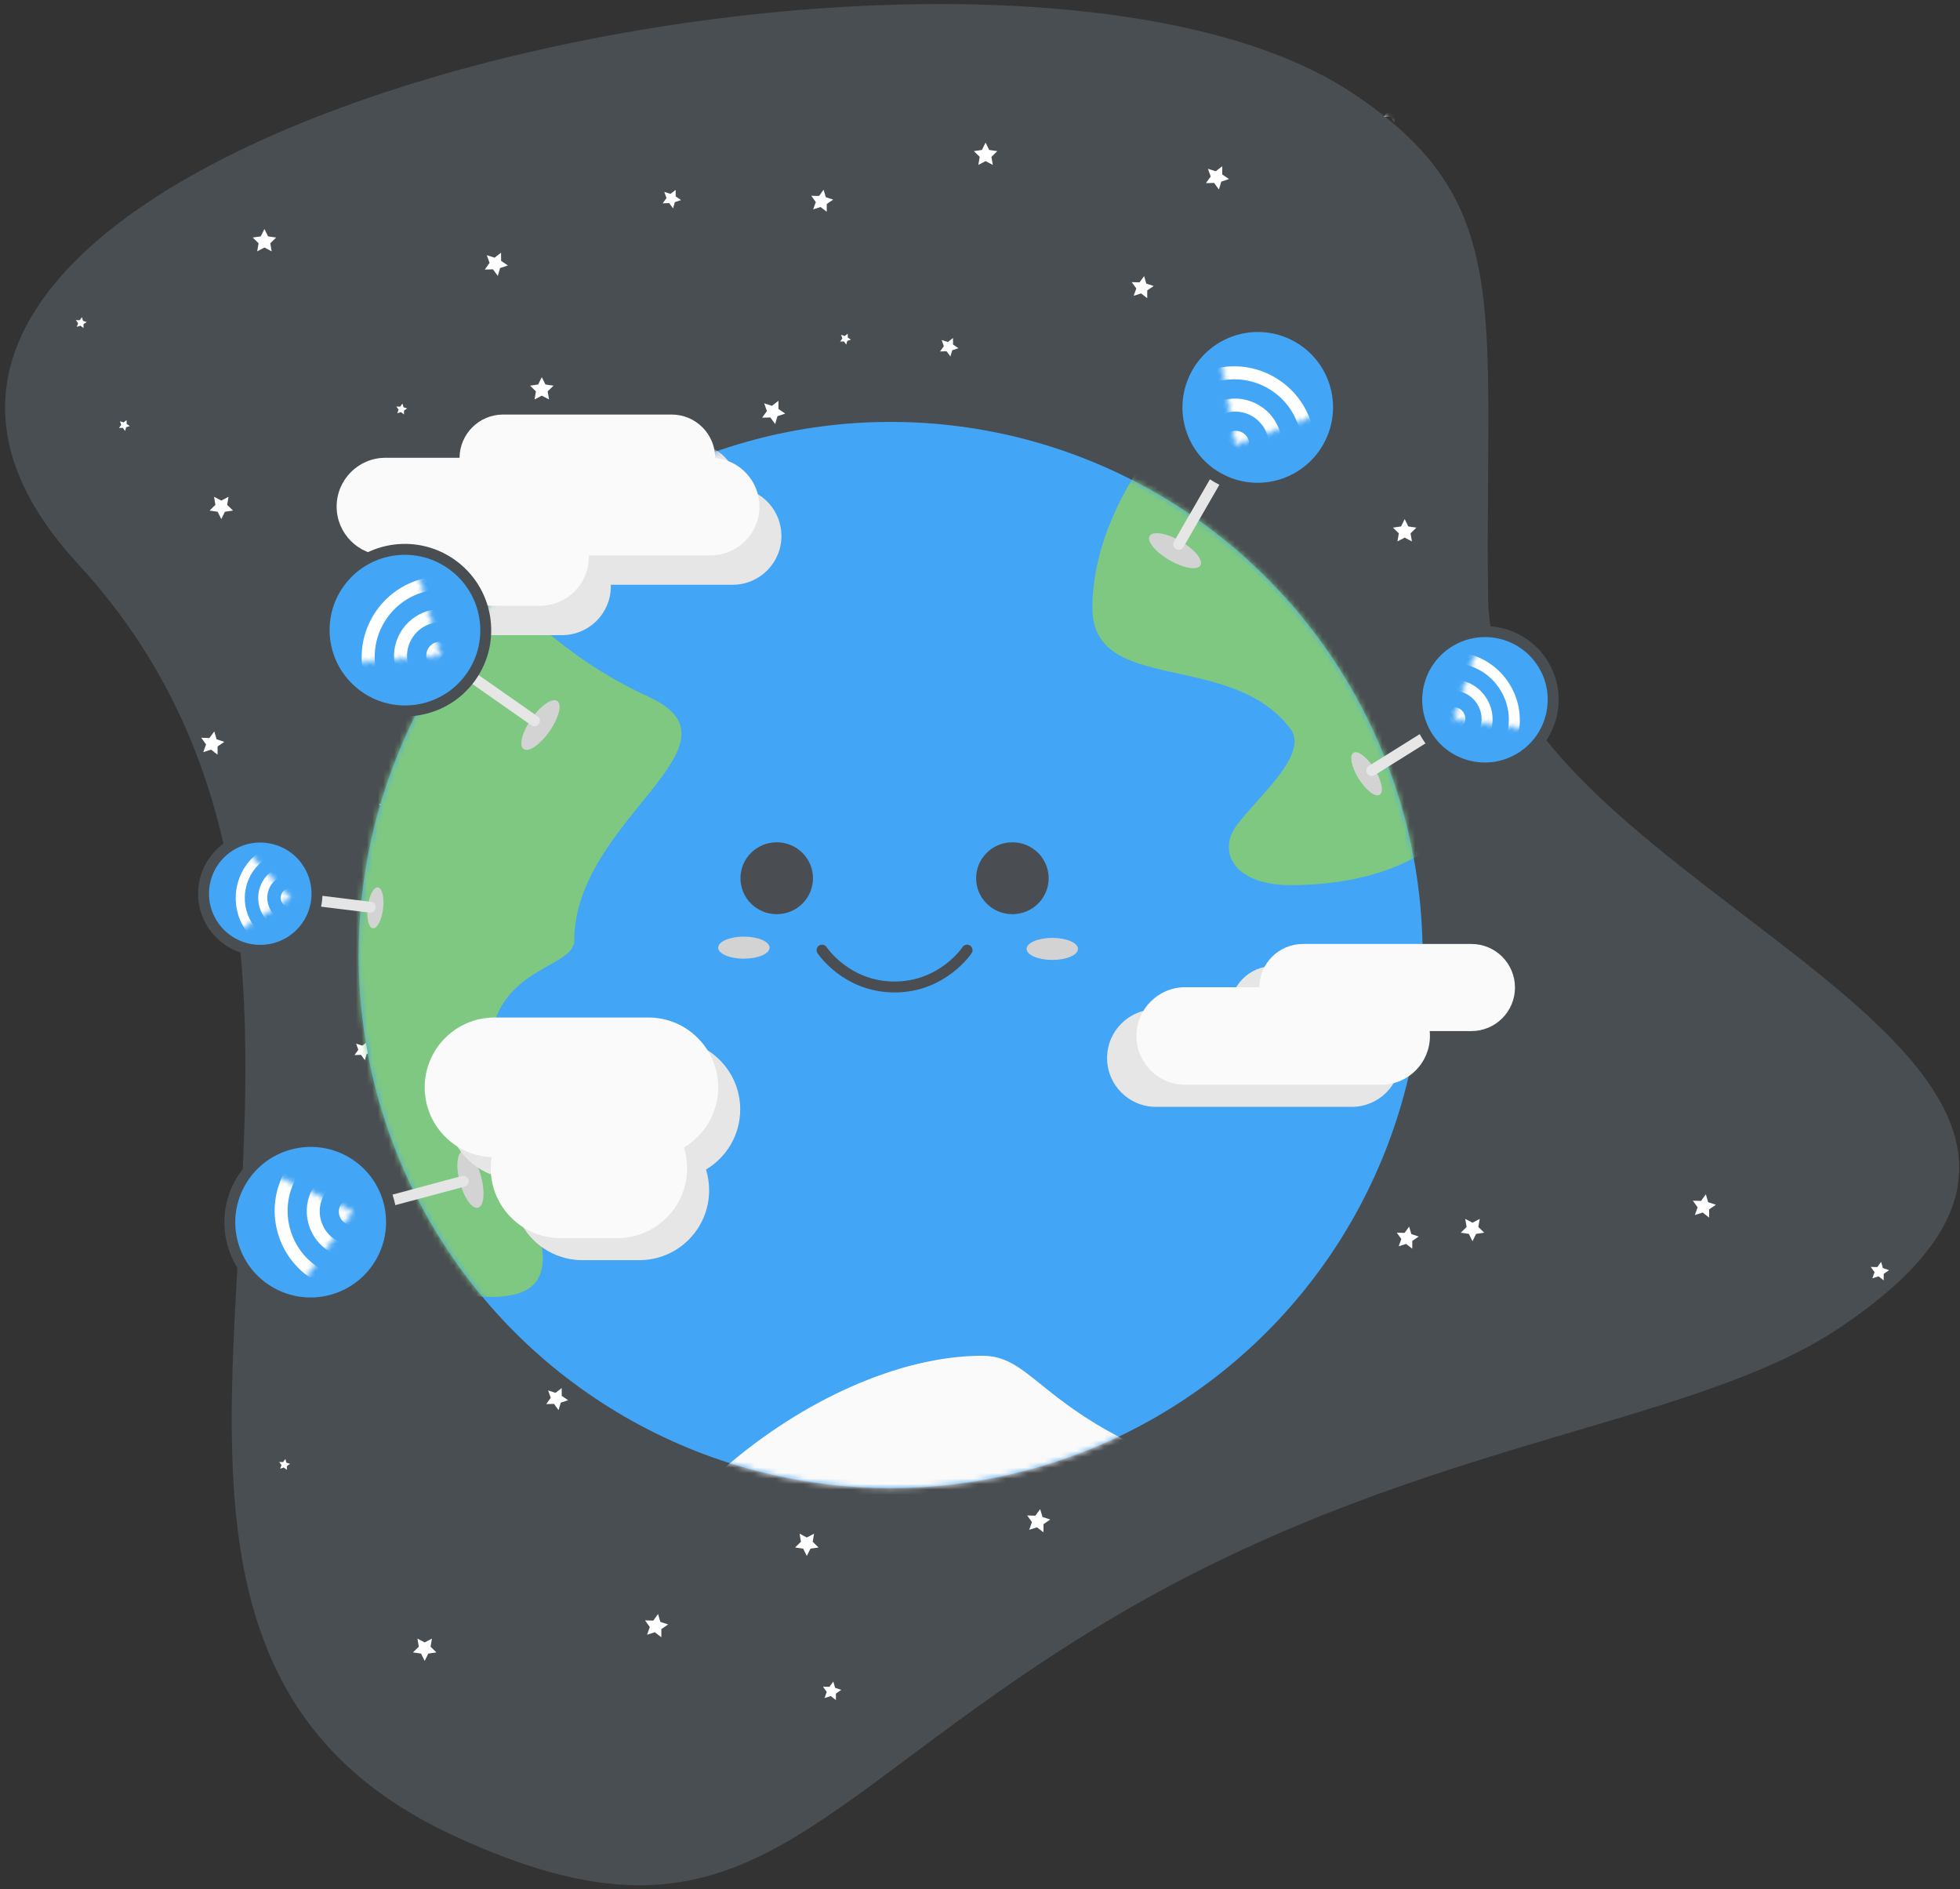 <?xml version="1.0" encoding="UTF-8"?>
<svg width="359px" height="346px" viewBox="0 0 359 346" version="1.1" xmlns="http://www.w3.org/2000/svg" xmlns:xlink="http://www.w3.org/1999/xlink">
    <rect x="0" y="0" width="359" height="346" fill="#333333" stroke="none"/>
    <!-- Generator: Sketch 42 (36781) - http://www.bohemiancoding.com/sketch -->
    <title>peace_of_mind</title>
    <desc>Created with Sketch.</desc>
    <defs>
        <path d="M14.247,103.117 C-57.359,25.514 180.118,-27.572 247.429,16.735 C277.717,36.672 271.896,55.777 272.571,109.651 C273.246,163.524 411.414,193.538 336.695,243.204 C308.791,261.751 257.716,263.59 202.058,297.206 C146.4,330.823 136.461,360.825 82.912,335.966 C-2.553,296.29 85.853,180.721 14.247,103.117 Z" id="path-1"></path>
        <ellipse id="path-3" cx="97.437" cy="97.627" rx="97.437" ry="97.627"></ellipse>
        <polygon id="path-5" points="26.787 0.007 13.341 16.092 -3.55271368e-14 0.007"></polygon>
        <polygon id="path-7" points="26.787 0.007 13.341 16.092 2.64677169e-13 0.007"></polygon>
        <polygon id="path-9" points="26.787 0.007 13.341 16.092 -2.62900812e-13 0.007"></polygon>
        <polygon id="path-11" points="18.789 0.005 9.357 11.287 -8.2600593e-13 0.005"></polygon>
        <polygon id="path-13" points="22.607 0.006 11.259 13.581 5.06261699e-13 0.006"></polygon>
    </defs>
    <g id="Homepage" stroke="none" stroke-width="1" fill="none" fill-rule="evenodd">
        <g id="Homepage-1280" transform="translate(-679, -2721)">
            <g id="peace_of_mind" transform="translate(679, 2721)">
                <g id="Group-49" transform="translate(0, 0.117)">
                    <mask id="mask-2" fill="white">
                        <use xlink:href="#path-1"></use>
                    </mask>
                    <use id="Rectangle-14" fill="#494E52" xlink:href="#path-1"></use>
                    <g id="Group-50" mask="url(#mask-2)" fill="#FFFFFF">
                        <g transform="translate(152.535, 18.085)">
                            <polygon id="Star" points="27.984 11.303 26.657 12.001 26.91 10.522 25.836 9.474 27.32 9.258 27.984 7.912 28.647 9.258 30.131 9.474 29.058 10.522 29.311 12.001"></polygon>
                            <polygon id="Star-Copy" transform="translate(70.432, 14.083) rotate(26) translate(-70.432, -14.083) " points="70.432 15.429 69.105 16.128 69.359 14.648 68.285 13.6 69.769 13.385 70.432 12.038 71.096 13.385 72.58 13.6 71.506 14.648 71.759 16.128"></polygon>
                            <polygon id="Star-Copy-3" transform="translate(138.026, 65.937) rotate(26) translate(-138.026, -65.937) " points="138.026 67.215 136.765 67.878 137.006 66.473 135.987 65.478 137.396 65.273 138.026 63.995 138.656 65.273 140.065 65.478 139.045 66.473 139.286 67.878"></polygon>
                            <polygon id="Star-Copy-4" transform="translate(2.323, 43.762) rotate(26) translate(-2.323, -43.762) " points="2.323 44.392 1.701 44.719 1.82 44.026 1.317 43.536 2.012 43.435 2.323 42.804 2.633 43.435 3.328 43.536 2.825 44.026 2.944 44.719"></polygon>
                            <polygon id="Star-Copy-2" transform="translate(102.592, 2.21) rotate(26) translate(-102.592, -2.21) " points="102.592 3.28 101.537 3.836 101.738 2.66 100.885 1.827 102.064 1.655 102.592 0.585 103.12 1.655 104.299 1.827 103.446 2.66 103.647 3.836"></polygon>
                        </g>
                    </g>
                    <g id="Group-50-Copy" mask="url(#mask-2)" fill="#FFFFFF">
                        <g transform="translate(229.302, 87.033)">
                            <polygon id="Star" points="27.984 11.303 26.657 12.001 26.91 10.522 25.836 9.474 27.32 9.258 27.984 7.912 28.647 9.258 30.131 9.474 29.058 10.522 29.311 12.001"></polygon>
                            <polygon id="Star-Copy" transform="translate(70.432, 14.083) rotate(26) translate(-70.432, -14.083) " points="70.432 15.429 69.105 16.128 69.359 14.648 68.285 13.6 69.769 13.385 70.432 12.038 71.096 13.385 72.58 13.6 71.506 14.648 71.759 16.128"></polygon>
                            <polygon id="Star-Copy-4" transform="translate(2.323, 43.762) rotate(26) translate(-2.323, -43.762) " points="2.323 44.392 1.701 44.719 1.82 44.026 1.317 43.536 2.012 43.435 2.323 42.804 2.633 43.435 3.328 43.536 2.825 44.026 2.944 44.719"></polygon>
                            <polygon id="Star-Copy-2" transform="translate(102.592, 2.21) rotate(26) translate(-102.592, -2.21) " points="102.592 3.28 101.537 3.836 101.738 2.66 100.885 1.827 102.064 1.655 102.592 0.585 103.12 1.655 104.299 1.827 103.446 2.66 103.647 3.836"></polygon>
                        </g>
                    </g>
                    <g id="Group-50-Copy-10" mask="url(#mask-2)" fill="#FFFFFF">
                        <g transform="translate(-35.997, 189.889)">
                            <polygon id="Star-Copy" transform="translate(70.432, 14.083) rotate(26) translate(-70.432, -14.083) " points="70.432 15.429 69.105 16.128 69.359 14.648 68.285 13.6 69.769 13.385 70.432 12.038 71.096 13.385 72.58 13.6 71.506 14.648 71.759 16.128"></polygon>
                            <polygon id="Star-Copy-3" transform="translate(138.026, 65.937) rotate(26) translate(-138.026, -65.937) " points="138.026 67.215 136.765 67.878 137.006 66.473 135.987 65.478 137.396 65.273 138.026 63.995 138.656 65.273 140.065 65.478 139.045 66.473 139.286 67.878"></polygon>
                            <polygon id="Star-Copy-2" transform="translate(102.592, 2.21) rotate(26) translate(-102.592, -2.21) " points="102.592 3.28 101.537 3.836 101.738 2.66 100.885 1.827 102.064 1.655 102.592 0.585 103.12 1.655 104.299 1.827 103.446 2.66 103.647 3.836"></polygon>
                        </g>
                    </g>
                    <g id="Group-50-Copy-7" mask="url(#mask-2)" fill="#FFFFFF">
                        <g transform="translate(120.302, 277.461) scale(1, -1) translate(-120.302, -277.461) translate(49.802, 242.961)">
                            <polygon id="Star" points="27.984 11.303 26.657 12.001 26.91 10.522 25.836 9.474 27.32 9.258 27.984 7.912 28.647 9.258 30.131 9.474 29.058 10.522 29.311 12.001"></polygon>
                            <polygon id="Star-Copy" transform="translate(70.432, 14.083) rotate(26) translate(-70.432, -14.083) " points="70.432 15.429 69.105 16.128 69.359 14.648 68.285 13.6 69.769 13.385 70.432 12.038 71.096 13.385 72.58 13.6 71.506 14.648 71.759 16.128"></polygon>
                            <polygon id="Star-Copy-3" transform="translate(138.026, 65.937) rotate(26) translate(-138.026, -65.937) " points="138.026 67.215 136.765 67.878 137.006 66.473 135.987 65.478 137.396 65.273 138.026 63.995 138.656 65.273 140.065 65.478 139.045 66.473 139.286 67.878"></polygon>
                            <polygon id="Star-Copy-4" transform="translate(2.323, 43.762) rotate(26) translate(-2.323, -43.762) " points="2.323 44.392 1.701 44.719 1.82 44.026 1.317 43.536 2.012 43.435 2.323 42.804 2.633 43.435 3.328 43.536 2.825 44.026 2.944 44.719"></polygon>
                            <polygon id="Star-Copy-2" transform="translate(102.592, 2.21) rotate(26) translate(-102.592, -2.21) " points="102.592 3.28 101.537 3.836 101.738 2.66 100.885 1.827 102.064 1.655 102.592 0.585 103.12 1.655 104.299 1.827 103.446 2.66 103.647 3.836"></polygon>
                        </g>
                    </g>
                    <g id="Group-50-Copy-8" mask="url(#mask-2)" fill="#FFFFFF">
                        <g transform="translate(190.296, 258.246) scale(1, -1) translate(-190.296, -258.246) translate(119.796, 223.746)">
                            <polygon id="Star" points="27.984 11.303 26.657 12.001 26.91 10.522 25.836 9.474 27.32 9.258 27.984 7.912 28.647 9.258 30.131 9.474 29.058 10.522 29.311 12.001"></polygon>
                            <polygon id="Star-Copy" transform="translate(70.432, 14.083) rotate(26) translate(-70.432, -14.083) " points="70.432 15.429 69.105 16.128 69.359 14.648 68.285 13.6 69.769 13.385 70.432 12.038 71.096 13.385 72.58 13.6 71.506 14.648 71.759 16.128"></polygon>
                            <polygon id="Star-Copy-3" transform="translate(138.026, 65.937) rotate(26) translate(-138.026, -65.937) " points="138.026 67.215 136.765 67.878 137.006 66.473 135.987 65.478 137.396 65.273 138.026 63.995 138.656 65.273 140.065 65.478 139.045 66.473 139.286 67.878"></polygon>
                            <polygon id="Star-Copy-4" transform="translate(2.323, 43.762) rotate(26) translate(-2.323, -43.762) " points="2.323 44.392 1.701 44.719 1.82 44.026 1.317 43.536 2.012 43.435 2.323 42.804 2.633 43.435 3.328 43.536 2.825 44.026 2.944 44.719"></polygon>
                            <polygon id="Star-Copy-2" transform="translate(102.592, 2.21) rotate(26) translate(-102.592, -2.21) " points="102.592 3.28 101.537 3.836 101.738 2.66 100.885 1.827 102.064 1.655 102.592 0.585 103.12 1.655 104.299 1.827 103.446 2.66 103.647 3.836"></polygon>
                        </g>
                    </g>
                    <g id="Group-50-Copy-9" mask="url(#mask-2)" fill="#FFFFFF">
                        <g transform="translate(312.22, 200.601) scale(1, -1) translate(-312.22, -200.601) translate(241.72, 166.101)">
                            <polygon id="Star" points="27.984 11.303 26.657 12.001 26.91 10.522 25.836 9.474 27.32 9.258 27.984 7.912 28.647 9.258 30.131 9.474 29.058 10.522 29.311 12.001"></polygon>
                            <polygon id="Star-Copy" transform="translate(70.432, 14.083) rotate(26) translate(-70.432, -14.083) " points="70.432 15.429 69.105 16.128 69.359 14.648 68.285 13.6 69.769 13.385 70.432 12.038 71.096 13.385 72.58 13.6 71.506 14.648 71.759 16.128"></polygon>
                            <polygon id="Star-Copy-4" transform="translate(2.323, 43.762) rotate(26) translate(-2.323, -43.762) " points="2.323 44.392 1.701 44.719 1.82 44.026 1.317 43.536 2.012 43.435 2.323 42.804 2.633 43.435 3.328 43.536 2.825 44.026 2.944 44.719"></polygon>
                            <polygon id="Star-Copy-2" transform="translate(102.592, 2.21) rotate(26) translate(-102.592, -2.21) " points="102.592 3.28 101.537 3.836 101.738 2.66 100.885 1.827 102.064 1.655 102.592 0.585 103.12 1.655 104.299 1.827 103.446 2.66 103.647 3.836"></polygon>
                        </g>
                    </g>
                    <g id="Group-50-Copy-5" mask="url(#mask-2)" fill="#FFFFFF">
                        <g transform="translate(20.45, 33.909)">
                            <polygon id="Star" points="27.984 11.303 26.657 12.001 26.91 10.522 25.836 9.474 27.32 9.258 27.984 7.912 28.647 9.258 30.131 9.474 29.058 10.522 29.311 12.001"></polygon>
                            <polygon id="Star-Copy" transform="translate(70.432, 14.083) rotate(26) translate(-70.432, -14.083) " points="70.432 15.429 69.105 16.128 69.359 14.648 68.285 13.6 69.769 13.385 70.432 12.038 71.096 13.385 72.58 13.6 71.506 14.648 71.759 16.128"></polygon>
                            <polygon id="Star-Copy-3" transform="translate(138.026, 65.937) rotate(26) translate(-138.026, -65.937) " points="138.026 67.215 136.765 67.878 137.006 66.473 135.987 65.478 137.396 65.273 138.026 63.995 138.656 65.273 140.065 65.478 139.045 66.473 139.286 67.878"></polygon>
                            <polygon id="Star-Copy-4" transform="translate(2.323, 43.762) rotate(26) translate(-2.323, -43.762) " points="2.323 44.392 1.701 44.719 1.82 44.026 1.317 43.536 2.012 43.435 2.323 42.804 2.633 43.435 3.328 43.536 2.825 44.026 2.944 44.719"></polygon>
                            <polygon id="Star-Copy-2" transform="translate(102.592, 2.21) rotate(26) translate(-102.592, -2.21) " points="102.592 3.28 101.537 3.836 101.738 2.66 100.885 1.827 102.064 1.655 102.592 0.585 103.12 1.655 104.299 1.827 103.446 2.66 103.647 3.836"></polygon>
                        </g>
                    </g>
                    <g id="Group-50-Copy-6" mask="url(#mask-2)" fill="#FFFFFF">
                        <g transform="translate(71.252, 61.036)">
                            <polygon id="Star" points="27.984 11.303 26.657 12.001 26.91 10.522 25.836 9.474 27.32 9.258 27.984 7.912 28.647 9.258 30.131 9.474 29.058 10.522 29.311 12.001"></polygon>
                            <polygon id="Star-Copy" transform="translate(70.432, 14.083) rotate(26) translate(-70.432, -14.083) " points="70.432 15.429 69.105 16.128 69.359 14.648 68.285 13.6 69.769 13.385 70.432 12.038 71.096 13.385 72.58 13.6 71.506 14.648 71.759 16.128"></polygon>
                            <polygon id="Star-Copy-3" transform="translate(138.026, 65.937) rotate(26) translate(-138.026, -65.937) " points="138.026 67.215 136.765 67.878 137.006 66.473 135.987 65.478 137.396 65.273 138.026 63.995 138.656 65.273 140.065 65.478 139.045 66.473 139.286 67.878"></polygon>
                            <polygon id="Star-Copy-4" transform="translate(2.323, 43.762) rotate(26) translate(-2.323, -43.762) " points="2.323 44.392 1.701 44.719 1.82 44.026 1.317 43.536 2.012 43.435 2.323 42.804 2.633 43.435 3.328 43.536 2.825 44.026 2.944 44.719"></polygon>
                            <polygon id="Star-Copy-2" transform="translate(102.592, 2.21) rotate(26) translate(-102.592, -2.21) " points="102.592 3.28 101.537 3.836 101.738 2.66 100.885 1.827 102.064 1.655 102.592 0.585 103.12 1.655 104.299 1.827 103.446 2.66 103.647 3.836"></polygon>
                        </g>
                    </g>
                    <g id="Group-50-Copy-2" mask="url(#mask-2)" fill="#FFFFFF">
                        <g transform="translate(141.752, 84.181) scale(1, -1) translate(-141.752, -84.181) translate(71.252, 49.681)">
                            <polygon id="Star" points="27.984 11.303 26.657 12.001 26.91 10.522 25.836 9.474 27.32 9.258 27.984 7.912 28.647 9.258 30.131 9.474 29.058 10.522 29.311 12.001"></polygon>
                            <polygon id="Star-Copy" transform="translate(70.432, 14.083) rotate(26) translate(-70.432, -14.083) " points="70.432 15.429 69.105 16.128 69.359 14.648 68.285 13.6 69.769 13.385 70.432 12.038 71.096 13.385 72.58 13.6 71.506 14.648 71.759 16.128"></polygon>
                            <polygon id="Star-Copy-3" transform="translate(138.026, 65.937) rotate(26) translate(-138.026, -65.937) " points="138.026 67.215 136.765 67.878 137.006 66.473 135.987 65.478 137.396 65.273 138.026 63.995 138.656 65.273 140.065 65.478 139.045 66.473 139.286 67.878"></polygon>
                            <polygon id="Star-Copy-4" transform="translate(2.323, 43.762) rotate(26) translate(-2.323, -43.762) " points="2.323 44.392 1.701 44.719 1.82 44.026 1.317 43.536 2.012 43.435 2.323 42.804 2.633 43.435 3.328 43.536 2.825 44.026 2.944 44.719"></polygon>
                            <polygon id="Star-Copy-2" transform="translate(102.592, 2.21) rotate(26) translate(-102.592, -2.21) " points="102.592 3.28 101.537 3.836 101.738 2.66 100.885 1.827 102.064 1.655 102.592 0.585 103.12 1.655 104.299 1.827 103.446 2.66 103.647 3.836"></polygon>
                        </g>
                    </g>
                    <g id="Group-50-Copy-3" mask="url(#mask-2)" fill="#FFFFFF">
                        <g transform="translate(39.019, 115.829) scale(1, -1) translate(-39.019, -115.829) translate(-31.481, 81.329)">
                            <polygon id="Star-Copy" transform="translate(70.432, 14.083) rotate(26) translate(-70.432, -14.083) " points="70.432 15.429 69.105 16.128 69.359 14.648 68.285 13.6 69.769 13.385 70.432 12.038 71.096 13.385 72.58 13.6 71.506 14.648 71.759 16.128"></polygon>
                            <polygon id="Star-Copy-3" transform="translate(138.026, 65.937) rotate(26) translate(-138.026, -65.937) " points="138.026 67.215 136.765 67.878 137.006 66.473 135.987 65.478 137.396 65.273 138.026 63.995 138.656 65.273 140.065 65.478 139.045 66.473 139.286 67.878"></polygon>
                            <polygon id="Star-Copy-2" transform="translate(102.592, 2.21) rotate(26) translate(-102.592, -2.21) " points="102.592 3.28 101.537 3.836 101.738 2.66 100.885 1.827 102.064 1.655 102.592 0.585 103.12 1.655 104.299 1.827 103.446 2.66 103.647 3.836"></polygon>
                        </g>
                    </g>
                    <g id="Group-50-Copy-4" mask="url(#mask-2)" fill="#FFFFFF">
                        <g transform="translate(83.047, 68.357) scale(1, -1) translate(-83.047, -68.357) translate(12.547, 33.857)">
                            <polygon id="Star" points="27.984 11.303 26.657 12.001 26.91 10.522 25.836 9.474 27.32 9.258 27.984 7.912 28.647 9.258 30.131 9.474 29.058 10.522 29.311 12.001"></polygon>
                            <polygon id="Star-Copy" transform="translate(70.432, 14.083) rotate(26) translate(-70.432, -14.083) " points="70.432 15.429 69.105 16.128 69.359 14.648 68.285 13.6 69.769 13.385 70.432 12.038 71.096 13.385 72.58 13.6 71.506 14.648 71.759 16.128"></polygon>
                            <polygon id="Star-Copy-3" transform="translate(138.026, 65.937) rotate(26) translate(-138.026, -65.937) " points="138.026 67.215 136.765 67.878 137.006 66.473 135.987 65.478 137.396 65.273 138.026 63.995 138.656 65.273 140.065 65.478 139.045 66.473 139.286 67.878"></polygon>
                            <polygon id="Star-Copy-4" transform="translate(2.323, 43.762) rotate(26) translate(-2.323, -43.762) " points="2.323 44.392 1.701 44.719 1.82 44.026 1.317 43.536 2.012 43.435 2.323 42.804 2.633 43.435 3.328 43.536 2.825 44.026 2.944 44.719"></polygon>
                            <polygon id="Star-Copy-2" transform="translate(102.592, 2.21) rotate(26) translate(-102.592, -2.21) " points="102.592 3.28 101.537 3.836 101.738 2.66 100.885 1.827 102.064 1.655 102.592 0.585 103.12 1.655 104.299 1.827 103.446 2.66 103.647 3.836"></polygon>
                        </g>
                    </g>
                </g>
                <g id="Group-12" transform="translate(35.997, 54.371)">
                    <g id="Group-18">
                        <g id="Oval-6-Copy" transform="translate(29.696, 22.892)">
                            <mask id="mask-4" fill="white">
                                <use xlink:href="#path-3"></use>
                            </mask>
                            <use id="Mask" fill="#42A5F5" xlink:href="#path-3"></use>
                            <path d="M24.237,160.243 C44.431,160.243 26.448,138.209 24.237,118.955 C22.026,99.701 39.492,100.588 39.492,94.985 C39.492,72.905 72.111,59.178 53.28,50.429 C34.448,41.681 32.55,33.665 24.237,33.665 C-6.22,33.665 -30.911,58.284 -30.911,88.653 C-30.911,119.022 -6.22,160.243 24.237,160.243 Z" id="Oval-6" fill="#7FC881" mask="url(#mask-4)"></path>
                            <path d="M170.674,84.835 C190.898,84.835 207.836,75.608 205.622,56.227 C203.408,36.846 220.899,37.739 220.899,32.099 C220.899,9.873 253.565,-3.943 234.706,-12.75 C215.848,-21.556 213.947,-29.625 205.622,-29.625 C175.12,-29.625 134.397,3.512 134.397,34.081 C134.397,50.069 159.858,41.762 170.674,56.227 C174.598,61.474 161.879,70.905 159.914,75.407 C157.948,79.91 161.403,84.835 170.674,84.835 Z" id="Oval-6" fill="#7FC881" mask="url(#mask-4)"></path>
                            <path d="M79.285,285.476 C99.508,285.476 116.446,276.249 114.232,256.868 C112.018,237.487 129.51,238.38 129.51,232.74 C129.51,210.514 162.175,196.697 143.317,187.891 C124.458,179.085 122.557,171.016 114.232,171.016 C83.731,171.016 43.007,204.153 43.007,234.722 C43.007,250.71 68.469,242.403 79.285,256.868 C83.208,262.115 70.49,271.546 68.524,276.048 C66.558,280.551 70.013,285.476 79.285,285.476 Z" id="Oval-6" fill="#FAFAFA" mask="url(#mask-4)"></path>
                            <path d="M159.596,107.565 L146.022,107.565 C141.081,107.565 137.084,111.565 137.084,116.499 C137.084,121.435 141.086,125.434 146.022,125.434 L181.906,125.434 C186.846,125.434 190.843,121.434 190.843,116.499 C190.843,116.195 190.828,115.894 190.798,115.597 L198.45,115.597 C202.842,115.597 206.419,112.026 206.419,107.622 C206.419,103.227 202.851,99.647 198.45,99.647 L167.565,99.647 C163.192,99.647 159.627,103.187 159.596,107.565 Z" id="Combined-Shape" fill="#E6E6E6" style="mix-blend-mode: multiply;" mask="url(#mask-4)"></path>
                            <path d="M14.412,29.826 L8.94,29.826 C4.003,29.826 0,25.827 0,20.892 C0,15.957 4,11.957 8.94,11.957 L22.512,11.957 C22.543,7.579 26.108,4.04 30.481,4.04 L61.365,4.04 C65.761,4.04 69.325,7.609 69.335,11.996 C73.88,12.417 77.439,16.238 77.439,20.892 C77.439,25.826 73.439,29.826 68.499,29.826 L46.186,29.826 C46.189,29.923 46.191,30.019 46.191,30.116 C46.191,35.051 42.198,39.051 37.253,39.051 L23.345,39.051 C18.409,39.051 14.407,35.052 14.407,30.116 C14.407,30.019 14.409,29.923 14.412,29.826 Z" id="Combined-Shape" fill="#E6E6E6" style="mix-blend-mode: multiply;" mask="url(#mask-4)"></path>
                        </g>
                        <g id="Group-12-Copy" transform="translate(99.629, 99.878)">
                            <path d="M14.942,19.75 C14.942,19.75 19.378,26.497 28.223,26.497 C37.068,26.497 41.505,19.75 41.505,19.75" id="Line" stroke="#4A4E52" stroke-width="2" stroke-linecap="round"></path>
                            <g id="Group-2" fill="#4A4E52">
                                <ellipse id="Oval-5" cx="6.641" cy="6.583" rx="6.641" ry="6.583"></ellipse>
                                <ellipse id="Oval-5-Copy" cx="49.806" cy="6.583" rx="6.641" ry="6.583"></ellipse>
                            </g>
                        </g>
                        <ellipse id="Oval-7-Copy" fill="#D3D3D3" style="mix-blend-mode: multiply;" cx="156.748" cy="119.403" rx="4.704" ry="2.02"></ellipse>
                        <ellipse id="Oval-7-Copy-2" fill="#D3D3D3" style="mix-blend-mode: multiply;" cx="100.254" cy="119.173" rx="4.704" ry="2.02"></ellipse>
                        <path d="M40.076,47.332 L34.604,47.332 C29.667,47.332 25.664,43.333 25.664,38.397 C25.664,33.463 29.665,29.463 34.604,29.463 L48.176,29.463 C48.207,25.085 51.772,21.545 56.145,21.545 L87.03,21.545 C91.425,21.545 94.989,25.114 94.999,29.501 C99.545,29.922 103.103,33.743 103.103,38.397 C103.103,43.332 99.103,47.332 94.163,47.332 L71.85,47.332 C71.853,47.428 71.855,47.525 71.855,47.622 C71.855,52.556 67.862,56.557 62.917,56.557 L49.01,56.557 C44.073,56.557 40.072,52.557 40.072,47.622 C40.072,47.525 40.073,47.428 40.076,47.332 Z" id="Combined-Shape" fill="#FAFAFA"></path>
                        <path d="M194.668,126.417 L181.094,126.417 C176.153,126.417 172.156,130.417 172.156,135.351 C172.156,140.287 176.158,144.286 181.094,144.286 L216.978,144.286 C221.918,144.286 225.915,140.286 225.915,135.351 C225.915,135.047 225.9,134.746 225.87,134.449 L233.522,134.449 C237.914,134.449 241.491,130.879 241.491,126.474 C241.491,122.079 237.923,118.499 233.522,118.499 L202.637,118.499 C198.264,118.499 194.699,122.039 194.668,126.417 Z" id="Combined-Shape" fill="#FAFAFA"></path>
                        <g id="Group-16" transform="translate(189.969, 28.299) rotate(30) translate(-189.969, -28.299) translate(174.969, 4.299)">
                            <ellipse id="Oval-7-Copy-3" fill="#D3D3D3" style="mix-blend-mode: multiply;" cx="14.784" cy="45.111" rx="5.376" ry="2.02"></ellipse>
                            <g id="Group-15" transform="translate(-0, 0)">
                                <path d="M14.784,26.258 L14.784,43.764" id="Line" stroke="#E6E6E6" stroke-width="2" stroke-linecap="round"></path>
                                <ellipse id="Oval-10" stroke="#494E52" stroke-width="2" fill="#42A5F5" cx="14.784" cy="14.812" rx="14.784" ry="14.812"></ellipse>
                                <g id="Group" transform="translate(1.344, 6.733)">
                                    <mask id="mask-6" fill="white">
                                        <use xlink:href="#path-5"></use>
                                    </mask>
                                    <g id="Mask"></g>
                                    <path d="M13.334,29.951 C5.327,29.951 -1.164,23.638 -1.164,15.85 C-1.164,8.063 5.327,1.75 13.334,1.75 C21.341,1.75 27.832,8.063 27.832,15.85 C27.832,23.638 21.341,29.951 13.334,29.951 Z M13.334,27.584 C19.997,27.584 25.398,22.33 25.398,15.85 C25.398,9.37 19.997,4.117 13.334,4.117 C6.671,4.117 1.27,9.37 1.27,15.85 C1.27,22.33 6.671,27.584 13.334,27.584 Z M13.334,24.084 C8.658,24.084 4.868,20.398 4.868,15.85 C4.868,11.303 8.658,7.616 13.334,7.616 C18.009,7.616 21.8,11.303 21.8,15.85 C21.8,20.398 18.009,24.084 13.334,24.084 Z M13.334,21.717 C16.665,21.717 19.366,19.09 19.366,15.85 C19.366,12.61 16.665,9.984 13.334,9.984 C10.002,9.984 7.302,12.61 7.302,15.85 C7.302,19.09 10.002,21.717 13.334,21.717 Z M13.334,18.217 C11.99,18.217 10.9,17.158 10.9,15.85 C10.9,14.543 11.99,13.483 13.334,13.483 C14.678,13.483 15.768,14.543 15.768,15.85 C15.768,17.158 14.678,18.217 13.334,18.217 Z" id="Combined-Shape" fill="#FFFFFF" mask="url(#mask-6)"></path>
                                </g>
                            </g>
                        </g>
                        <g id="Group-16" transform="translate(45.826, 66.119) rotate(305) translate(-45.826, -66.119) translate(30.826, 42.119)">
                            <ellipse id="Oval-7-Copy-3" fill="#D3D3D3" style="mix-blend-mode: multiply;" cx="14.784" cy="45.111" rx="5.376" ry="2.02"></ellipse>
                            <g id="Group-15" transform="translate(0, 0)">
                                <path d="M14.784,26.258 L14.784,43.764" id="Line" stroke="#E6E6E6" stroke-width="2" stroke-linecap="round"></path>
                                <ellipse id="Oval-10" stroke="#494E52" stroke-width="2" fill="#42A5F5" cx="14.784" cy="14.812" rx="14.784" ry="14.812"></ellipse>
                                <g id="Group" transform="translate(1.344, 6.733)">
                                    <mask id="mask-8" fill="white">
                                        <use xlink:href="#path-7"></use>
                                    </mask>
                                    <g id="Mask"></g>
                                    <path d="M13.334,29.951 C5.327,29.951 -1.164,23.638 -1.164,15.85 C-1.164,8.063 5.327,1.75 13.334,1.75 C21.341,1.75 27.832,8.063 27.832,15.85 C27.832,23.638 21.341,29.951 13.334,29.951 Z M13.334,27.584 C19.997,27.584 25.398,22.33 25.398,15.85 C25.398,9.37 19.997,4.117 13.334,4.117 C6.671,4.117 1.27,9.37 1.27,15.85 C1.27,22.33 6.671,27.584 13.334,27.584 Z M13.334,24.084 C8.658,24.084 4.868,20.398 4.868,15.85 C4.868,11.303 8.658,7.616 13.334,7.616 C18.009,7.616 21.8,11.303 21.8,15.85 C21.8,20.398 18.009,24.084 13.334,24.084 Z M13.334,21.717 C16.665,21.717 19.366,19.09 19.366,15.85 C19.366,12.61 16.665,9.984 13.334,9.984 C10.002,9.984 7.302,12.61 7.302,15.85 C7.302,19.09 10.002,21.717 13.334,21.717 Z M13.334,18.217 C11.99,18.217 10.9,17.158 10.9,15.85 C10.9,14.543 11.99,13.483 13.334,13.483 C14.678,13.483 15.768,14.543 15.768,15.85 C15.768,17.158 14.678,18.217 13.334,18.217 Z" id="Combined-Shape" fill="#FFFFFF" mask="url(#mask-8)"></path>
                                </g>
                            </g>
                        </g>
                        <g id="Group-16" transform="translate(29.725, 166.862) rotate(615) translate(-29.725, -166.862) translate(14.725, 142.862)">
                            <ellipse id="Oval-7-Copy-3" fill="#D3D3D3" style="mix-blend-mode: multiply;" cx="14.784" cy="45.111" rx="5.376" ry="2.02"></ellipse>
                            <g id="Group-15" transform="translate(0, -0)">
                                <path d="M14.784,26.258 L14.784,43.764" id="Line" stroke="#E5E5E5" stroke-width="2" stroke-linecap="round"></path>
                                <ellipse id="Oval-10" stroke="#494E52" stroke-width="2" fill="#42A5F5" cx="14.784" cy="14.812" rx="14.784" ry="14.812"></ellipse>
                                <g id="Group" transform="translate(1.344, 6.733)">
                                    <mask id="mask-10" fill="white">
                                        <use xlink:href="#path-9"></use>
                                    </mask>
                                    <g id="Mask"></g>
                                    <path d="M13.334,29.951 C5.327,29.951 -1.164,23.638 -1.164,15.85 C-1.164,8.063 5.327,1.75 13.334,1.75 C21.341,1.75 27.832,8.063 27.832,15.85 C27.832,23.638 21.341,29.951 13.334,29.951 Z M13.334,27.584 C19.997,27.584 25.398,22.33 25.398,15.85 C25.398,9.37 19.997,4.117 13.334,4.117 C6.671,4.117 1.27,9.37 1.27,15.85 C1.27,22.33 6.671,27.584 13.334,27.584 Z M13.334,24.084 C8.658,24.084 4.868,20.398 4.868,15.85 C4.868,11.303 8.658,7.616 13.334,7.616 C18.009,7.616 21.8,11.303 21.8,15.85 C21.8,20.398 18.009,24.084 13.334,24.084 Z M13.334,21.717 C16.665,21.717 19.366,19.09 19.366,15.85 C19.366,12.61 16.665,9.984 13.334,9.984 C10.002,9.984 7.302,12.61 7.302,15.85 C7.302,19.09 10.002,21.717 13.334,21.717 Z M13.334,18.217 C11.99,18.217 10.9,17.158 10.9,15.85 C10.9,14.543 11.99,13.483 13.334,13.483 C14.678,13.483 15.768,14.543 15.768,15.85 C15.768,17.158 14.678,18.217 13.334,18.217 Z" id="Combined-Shape" fill="#FFFFFF" mask="url(#mask-10)"></path>
                                </g>
                            </g>
                        </g>
                        <g id="Group-16" transform="translate(18.249, 109.968) rotate(277) translate(-18.249, -109.968) translate(7.749, 92.968)">
                            <ellipse id="Oval-7-Copy-3" fill="#D3D3D3" style="mix-blend-mode: multiply;" cx="10.369" cy="31.641" rx="3.771" ry="1.417"></ellipse>
                            <g id="Group-15" transform="translate(0, -0)">
                                <path d="M10.369,18.418 L10.369,30.697" id="Line" stroke="#E5E5E5" stroke-width="2" stroke-linecap="round"></path>
                                <ellipse id="Oval-10" stroke="#494E52" stroke-width="2" fill="#42A5F5" cx="10.369" cy="10.39" rx="10.369" ry="10.39"></ellipse>
                                <g id="Group" transform="translate(0.943, 4.723)">
                                    <mask id="mask-12" fill="white">
                                        <use xlink:href="#path-11"></use>
                                    </mask>
                                    <g id="Mask"></g>
                                    <path d="M9.353,21.008 C3.736,21.008 -0.816,16.58 -0.816,11.118 C-0.816,5.655 3.736,1.227 9.353,1.227 C14.969,1.227 19.522,5.655 19.522,11.118 C19.522,16.58 14.969,21.008 9.353,21.008 Z M9.353,19.347 C14.026,19.347 17.814,15.663 17.814,11.118 C17.814,6.572 14.026,2.888 9.353,2.888 C4.679,2.888 0.891,6.572 0.891,11.118 C0.891,15.663 4.679,19.347 9.353,19.347 Z M9.353,16.893 C6.073,16.893 3.414,14.307 3.414,11.118 C3.414,7.928 6.073,5.342 9.353,5.342 C12.632,5.342 15.291,7.928 15.291,11.118 C15.291,14.307 12.632,16.893 9.353,16.893 Z M9.353,15.233 C11.689,15.233 13.583,13.39 13.583,11.118 C13.583,8.845 11.689,7.003 9.353,7.003 C7.016,7.003 5.122,8.845 5.122,11.118 C5.122,13.39 7.016,15.233 9.353,15.233 Z M9.353,12.778 C8.41,12.778 7.645,12.035 7.645,11.118 C7.645,10.201 8.41,9.457 9.353,9.457 C10.295,9.457 11.06,10.201 11.06,11.118 C11.06,12.035 10.295,12.778 9.353,12.778 Z" id="Combined-Shape" fill="#FFFFFF" mask="url(#mask-12)"></path>
                                </g>
                            </g>
                        </g>
                        <g id="Group-16" transform="translate(229.645, 77.777) rotate(58) translate(-229.645, -77.777) translate(217.145, 57.777)">
                            <ellipse id="Oval-7-Copy-3" fill="#D3D3D3" style="mix-blend-mode: multiply;" cx="12.476" cy="38.07" rx="4.537" ry="1.705"></ellipse>
                            <g id="Group-15" transform="translate(0, -0)">
                                <path d="M12.476,22.16 L12.476,36.933" id="Line" stroke="#E6E6E6" stroke-width="2" stroke-linecap="round"></path>
                                <ellipse id="Oval-10" stroke="#494E52" stroke-width="2" fill="#42A5F5" cx="12.476" cy="12.501" rx="12.476" ry="12.501"></ellipse>
                                <g id="Group" transform="translate(1.134, 5.682)">
                                    <mask id="mask-14" fill="white">
                                        <use xlink:href="#path-13"></use>
                                    </mask>
                                    <g id="Mask"></g>
                                    <path d="M11.253,25.276 C4.495,25.276 -0.982,19.948 -0.982,13.376 C-0.982,6.804 4.495,1.477 11.253,1.477 C18.01,1.477 23.488,6.804 23.488,13.376 C23.488,19.948 18.01,25.276 11.253,25.276 Z M11.253,23.278 C16.876,23.278 21.434,18.845 21.434,13.376 C21.434,7.908 16.876,3.474 11.253,3.474 C5.63,3.474 1.072,7.908 1.072,13.376 C1.072,18.845 5.63,23.278 11.253,23.278 Z M11.253,20.325 C7.307,20.325 4.108,17.214 4.108,13.376 C4.108,9.539 7.307,6.428 11.253,6.428 C15.199,6.428 18.397,9.539 18.397,13.376 C18.397,17.214 15.199,20.325 11.253,20.325 Z M11.253,18.327 C14.064,18.327 16.343,16.111 16.343,13.376 C16.343,10.642 14.064,8.425 11.253,8.425 C8.441,8.425 6.162,10.642 6.162,13.376 C6.162,16.111 8.441,18.327 11.253,18.327 Z M11.253,15.374 C10.118,15.374 9.199,14.48 9.199,13.376 C9.199,12.273 10.118,11.379 11.253,11.379 C12.387,11.379 13.307,12.273 13.307,13.376 C13.307,14.48 12.387,15.374 11.253,15.374 Z" id="Combined-Shape" fill="#FFFFFF" mask="url(#mask-14)"></path>
                                </g>
                            </g>
                        </g>
                        <path d="M58.08,161.579 C57.974,162.24 57.919,162.919 57.919,163.61 C57.919,170.677 63.642,176.402 70.702,176.402 L81.106,176.402 C88.169,176.402 93.889,170.675 93.889,163.61 C93.889,162.284 93.687,161.006 93.314,159.804 C97.067,157.575 99.582,153.48 99.582,148.798 C99.582,141.731 93.856,136.005 86.791,136.005 L58.615,136.005 C51.551,136.005 45.824,141.732 45.824,148.798 C45.824,155.685 51.263,161.298 58.08,161.579 Z" id="Combined-Shape" fill="#E6E6E6" style="mix-blend-mode: multiply;"></path>
                        <path d="M54.048,157.539 C53.942,158.201 53.888,158.879 53.888,159.57 C53.888,166.637 59.611,172.363 66.67,172.363 L77.074,172.363 C84.138,172.363 89.857,166.635 89.857,159.57 C89.857,158.245 89.656,156.966 89.282,155.764 C93.035,153.535 95.55,149.44 95.55,144.758 C95.55,137.691 89.824,131.965 82.759,131.965 L54.583,131.965 C47.519,131.965 41.792,137.693 41.792,144.758 C41.792,151.645 47.232,157.259 54.048,157.539 Z" id="Combined-Shape" fill="#FAFAFA"></path>
                    </g>
                </g>
            </g>
        </g>
    </g>
</svg>
